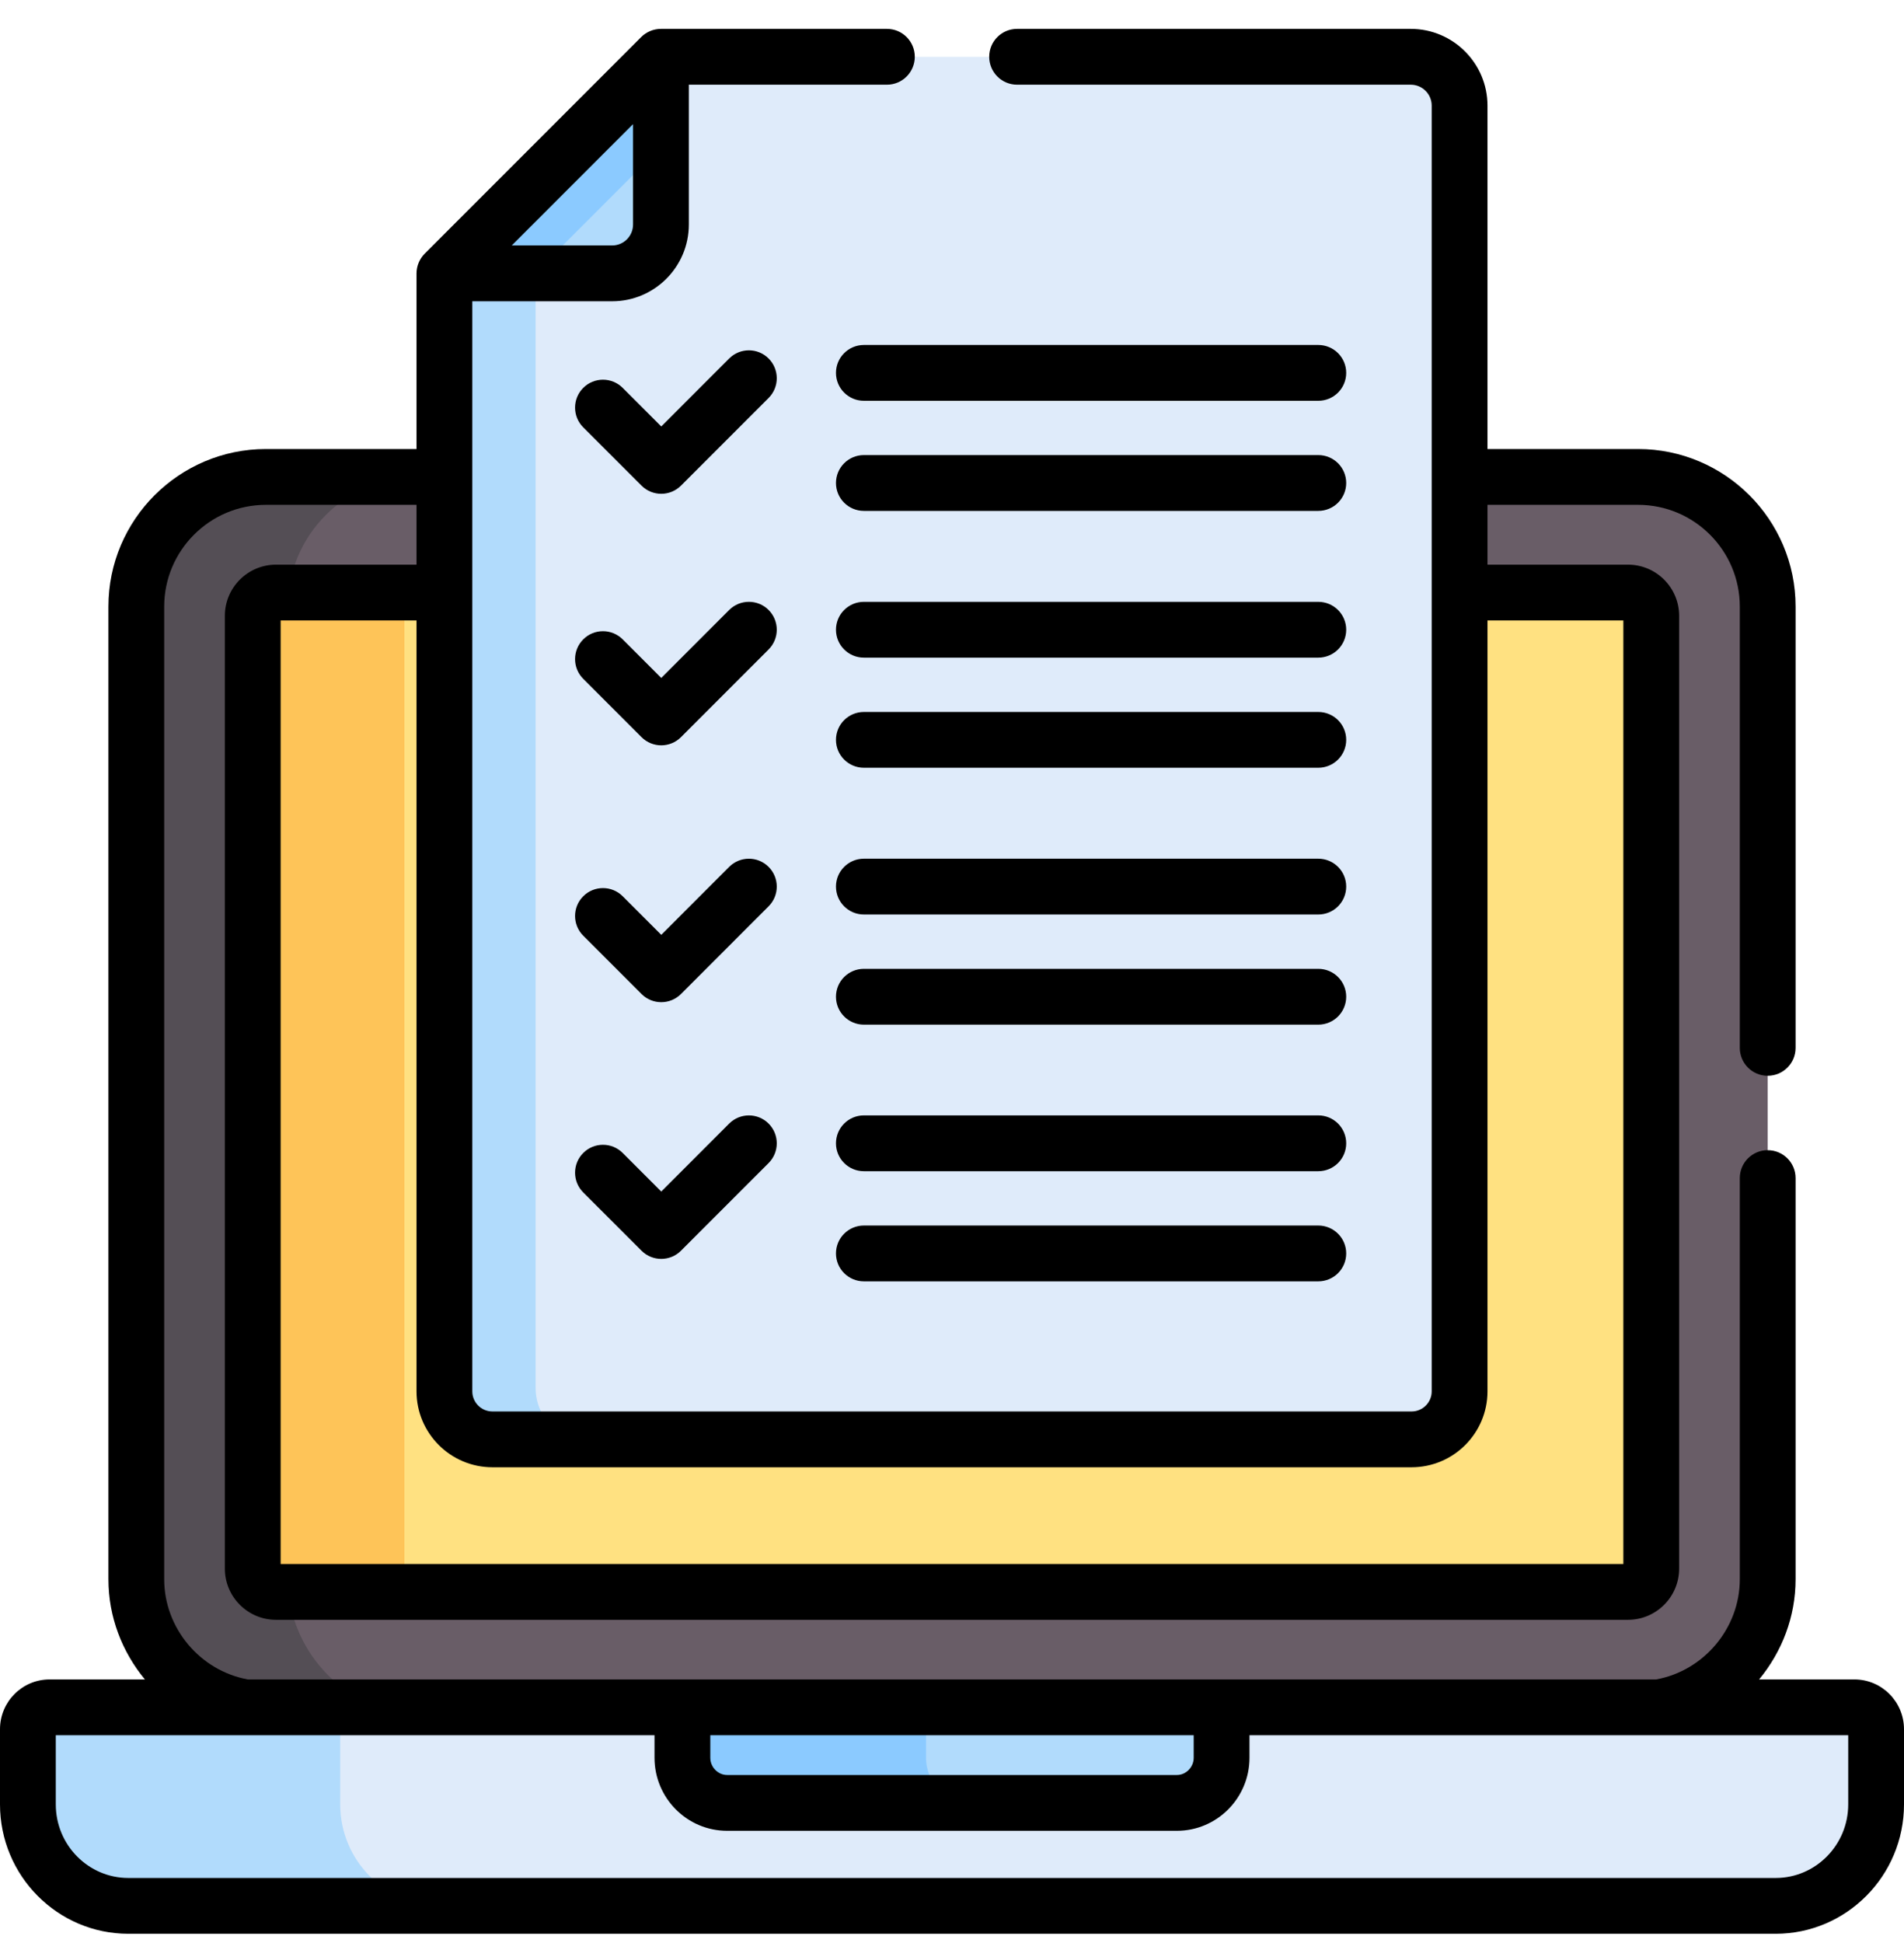 <svg xmlns="http://www.w3.org/2000/svg" width="50" height="51" viewBox="0 0 50 51" fill="none">
  <path d="M43.015 12.52C42.335 12.52 7.179 12.52 6.982 12.52C5.105 12.52 3.578 14.046 3.578 15.923V41.455C3.578 43.115 4.808 44.651 6.445 44.914H43.552C45.189 44.651 46.419 43.115 46.419 41.455C46.419 40.606 46.419 16.692 46.419 15.923C46.419 14.046 44.892 12.52 43.015 12.52Z" fill="#695D67"/>
  <path d="M7.558 41.455V15.923C7.558 14.047 9.085 12.52 10.961 12.52C8.553 12.52 7.023 12.52 6.982 12.52C5.105 12.52 3.578 14.046 3.578 15.923V41.455C3.578 43.115 4.808 44.651 6.445 44.914H10.425C8.788 44.651 7.558 43.115 7.558 41.455Z" fill="#544E55"/>
  <path d="M48.701 44.816H1.303C0.989 44.816 0.734 45.073 0.734 45.39V47.364C0.734 48.829 1.921 50.027 3.372 50.027H46.632C48.083 50.027 49.27 48.829 49.27 47.364V45.39C49.27 45.073 49.015 44.816 48.701 44.816Z" fill="#DFEBFA"/>
  <path d="M48.701 44.816H1.303C0.989 44.816 0.734 45.073 0.734 45.39V47.364C0.734 48.829 1.921 50.027 3.372 50.027H46.632C48.083 50.027 49.27 48.829 49.27 47.364V45.39C49.27 45.073 49.015 44.816 48.701 44.816Z" fill="#DFEBFA"/>
  <path d="M8.934 47.364V45.39C8.934 45.073 9.189 44.816 9.503 44.816H1.303C0.989 44.816 0.734 45.073 0.734 45.39V47.364C0.734 48.829 1.921 50.027 3.372 50.027H11.572C10.121 50.027 8.934 48.829 8.934 47.364Z" fill="#B1DBFC"/>
  <path d="M17.922 44.816V46.141C17.922 46.792 18.449 47.324 19.094 47.324H30.909C31.553 47.324 32.081 46.792 32.081 46.141V44.816" fill="#B1DBFC"/>
  <path d="M24.318 46.141V44.816H17.922V46.141C17.922 46.792 18.449 47.324 19.094 47.324H25.49C24.846 47.324 24.318 46.792 24.318 46.141Z" fill="#8BCAFF"/>
  <path d="M42.755 15.555C41.403 15.555 8.685 15.555 7.251 15.555C6.914 15.555 6.641 15.828 6.641 16.165V41.175C6.641 41.513 6.914 41.786 7.251 41.786H42.755C43.092 41.786 43.366 41.513 43.366 41.175C43.366 40.623 43.366 21.408 43.366 19.177C43.366 19.077 43.366 19.01 43.366 18.981V16.165C43.366 15.828 43.092 15.555 42.755 15.555Z" fill="#FFE181"/>
  <path d="M10.62 41.175C10.62 40.388 10.62 17.753 10.62 16.165C10.62 15.828 10.893 15.555 11.231 15.555C9.016 15.555 7.532 15.555 7.251 15.555C6.914 15.555 6.641 15.828 6.641 16.165V41.175C6.641 41.513 6.914 41.786 7.251 41.786H11.231C10.893 41.786 10.62 41.513 10.62 41.175Z" fill="#FEC458"/>
  <path d="M37.048 1.492H17.358L11.672 7.178V36.523C11.672 37.218 12.236 37.782 12.931 37.782H37.07C37.766 37.782 38.33 37.218 38.33 36.523V2.774C38.33 2.066 37.756 1.492 37.048 1.492Z" fill="#DFEBFA"/>
  <path d="M14.064 36.423V4.785L11.672 7.178V36.523C11.672 37.218 12.236 37.782 12.931 37.782H15C14.453 37.572 14.064 37.044 14.064 36.423Z" fill="#B1DBFC"/>
  <path d="M11.672 7.178H16.076C16.784 7.178 17.358 6.604 17.358 5.896V1.492L11.672 7.178Z" fill="#B1DBFC"/>
  <path d="M17.358 1.492L11.672 7.178H14.041L17.358 3.861V1.492Z" fill="#8BCAFF"/>
  <path d="M20.184 9.41C19.898 9.124 19.435 9.124 19.148 9.41L17.365 11.194L16.352 10.181C16.066 9.895 15.602 9.895 15.316 10.181C15.03 10.467 15.03 10.931 15.316 11.217L16.847 12.747C17.133 13.033 17.596 13.033 17.883 12.747L20.184 10.446C20.47 10.16 20.47 9.696 20.184 9.41Z" fill="black"/>
  <path d="M20.184 16.011C19.898 15.725 19.435 15.725 19.148 16.011L17.365 17.795L16.352 16.782C16.066 16.497 15.602 16.496 15.316 16.782C15.03 17.069 15.03 17.532 15.316 17.818L16.847 19.349C17.133 19.635 17.596 19.635 17.883 19.349L20.184 17.047C20.47 16.761 20.47 16.297 20.184 16.011Z" fill="black"/>
  <path d="M20.184 22.754C19.898 22.468 19.435 22.468 19.148 22.754L17.365 24.538L16.352 23.525C16.066 23.239 15.602 23.239 15.316 23.525C15.03 23.811 15.03 24.274 15.316 24.56L16.847 26.091C17.133 26.377 17.596 26.377 17.883 26.091L20.184 23.789C20.47 23.503 20.47 23.04 20.184 22.754Z" fill="black"/>
  <path d="M3.37 50.758H46.63C48.488 50.758 50 49.235 50 47.362V45.389C50 44.668 49.416 44.082 48.699 44.082H46.195C46.794 43.359 47.153 42.437 47.153 41.454V30.923C47.153 30.518 46.825 30.19 46.42 30.19C46.016 30.19 45.688 30.518 45.688 30.923V41.454C45.688 42.733 44.748 43.854 43.491 44.082H6.509C5.253 43.854 4.312 42.734 4.312 41.454V15.922C4.312 14.449 5.51 13.251 6.983 13.251H10.938V14.821H7.248C6.507 14.821 5.905 15.423 5.905 16.164V41.174C5.905 41.914 6.507 42.517 7.248 42.517H42.752C43.492 42.517 44.095 41.914 44.095 41.174V16.164C44.095 15.423 43.492 14.821 42.752 14.821H39.062V13.251H43.017C44.49 13.251 45.688 14.449 45.688 15.922V27.505C45.688 27.909 46.016 28.237 46.42 28.237C46.825 28.237 47.153 27.909 47.153 27.505V15.922C47.153 13.641 45.297 11.786 43.017 11.786H39.062V2.772C39.062 1.661 38.158 0.758 37.047 0.758H26.709C26.304 0.758 25.977 1.086 25.977 1.49C25.977 1.895 26.304 2.223 26.709 2.223H37.047C37.35 2.223 37.597 2.469 37.597 2.772V36.521C37.597 36.812 37.36 37.048 37.069 37.048H12.931C12.64 37.048 12.403 36.812 12.403 36.521C12.403 35.457 12.403 9.042 12.403 7.908H16.075C17.185 7.908 18.089 7.005 18.089 5.894V2.223H23.291C23.696 2.223 24.023 1.895 24.023 1.49C24.023 1.086 23.696 0.758 23.291 0.758H17.357C17.157 0.758 16.97 0.841 16.839 0.972L11.153 6.658C11.022 6.789 10.938 6.977 10.938 7.176V11.786H6.983C4.703 11.786 2.847 13.641 2.847 15.922V41.454C2.847 42.437 3.206 43.359 3.805 44.082H1.301C0.583 44.082 0 44.668 0 45.388V47.362C0 49.235 1.512 50.758 3.37 50.758ZM16.624 3.258V5.894C16.624 6.197 16.378 6.443 16.075 6.443H13.439L16.624 3.258ZM12.931 38.513H37.069C38.168 38.513 39.062 37.62 39.062 36.521V16.285H42.63V41.052H7.37V16.285H10.938V36.521C10.938 37.619 11.832 38.513 12.931 38.513ZM18.653 45.547H31.347V46.139C31.347 46.383 31.146 46.59 30.907 46.59H19.093C18.854 46.59 18.653 46.383 18.653 46.139V45.547ZM1.465 45.547H17.188V46.139C17.188 47.195 18.043 48.055 19.093 48.055H30.907C31.957 48.055 32.812 47.195 32.812 46.139V45.547H48.535V47.362C48.535 48.427 47.681 49.293 46.63 49.293H3.37C2.319 49.293 1.465 48.427 1.465 47.362V45.547Z" fill="black"/>
  <path d="M34.619 9.055H22.686C22.281 9.055 21.953 9.383 21.953 9.787C21.953 10.192 22.281 10.52 22.686 10.52H34.619C35.024 10.52 35.352 10.192 35.352 9.787C35.352 9.383 35.024 9.055 34.619 9.055Z" fill="black"/>
  <path d="M34.619 11.945H22.686C22.281 11.945 21.953 12.273 21.953 12.678C21.953 13.082 22.281 13.41 22.686 13.41H34.619C35.024 13.41 35.352 13.082 35.352 12.678C35.352 12.273 35.024 11.945 34.619 11.945Z" fill="black"/>
  <path d="M34.619 15.797H22.686C22.281 15.797 21.953 16.125 21.953 16.529C21.953 16.934 22.281 17.262 22.686 17.262H34.619C35.024 17.262 35.352 16.934 35.352 16.529C35.352 16.125 35.024 15.797 34.619 15.797Z" fill="black"/>
  <path d="M34.619 18.688H22.686C22.281 18.688 21.953 19.015 21.953 19.42C21.953 19.824 22.281 20.152 22.686 20.152H34.619C35.024 20.152 35.352 19.824 35.352 19.42C35.352 19.015 35.024 18.688 34.619 18.688Z" fill="black"/>
  <path d="M34.619 22.539H22.686C22.281 22.539 21.953 22.867 21.953 23.271C21.953 23.676 22.281 24.004 22.686 24.004H34.619C35.024 24.004 35.352 23.676 35.352 23.271C35.352 22.867 35.024 22.539 34.619 22.539Z" fill="black"/>
  <path d="M34.619 25.43H22.686C22.281 25.43 21.953 25.758 21.953 26.162C21.953 26.567 22.281 26.895 22.686 26.895H34.619C35.024 26.895 35.352 26.567 35.352 26.162C35.352 25.758 35.024 25.43 34.619 25.43Z" fill="black"/>
  <path d="M19.148 29.492L17.365 31.276L16.352 30.263C16.066 29.977 15.602 29.977 15.316 30.263C15.03 30.549 15.03 31.013 15.316 31.299L16.847 32.829C17.133 33.115 17.597 33.115 17.883 32.829L20.184 30.528C20.47 30.242 20.47 29.778 20.184 29.492C19.898 29.206 19.435 29.206 19.148 29.492Z" fill="black"/>
  <path d="M34.619 29.277H22.686C22.281 29.277 21.953 29.605 21.953 30.01C21.953 30.414 22.281 30.742 22.686 30.742H34.619C35.024 30.742 35.352 30.414 35.352 30.01C35.352 29.605 35.024 29.277 34.619 29.277Z" fill="black"/>
  <path d="M34.619 32.168H22.686C22.281 32.168 21.953 32.496 21.953 32.9C21.953 33.305 22.281 33.633 22.686 33.633H34.619C35.024 33.633 35.352 33.305 35.352 32.9C35.352 32.496 35.024 32.168 34.619 32.168Z" fill="black"/>
</svg>